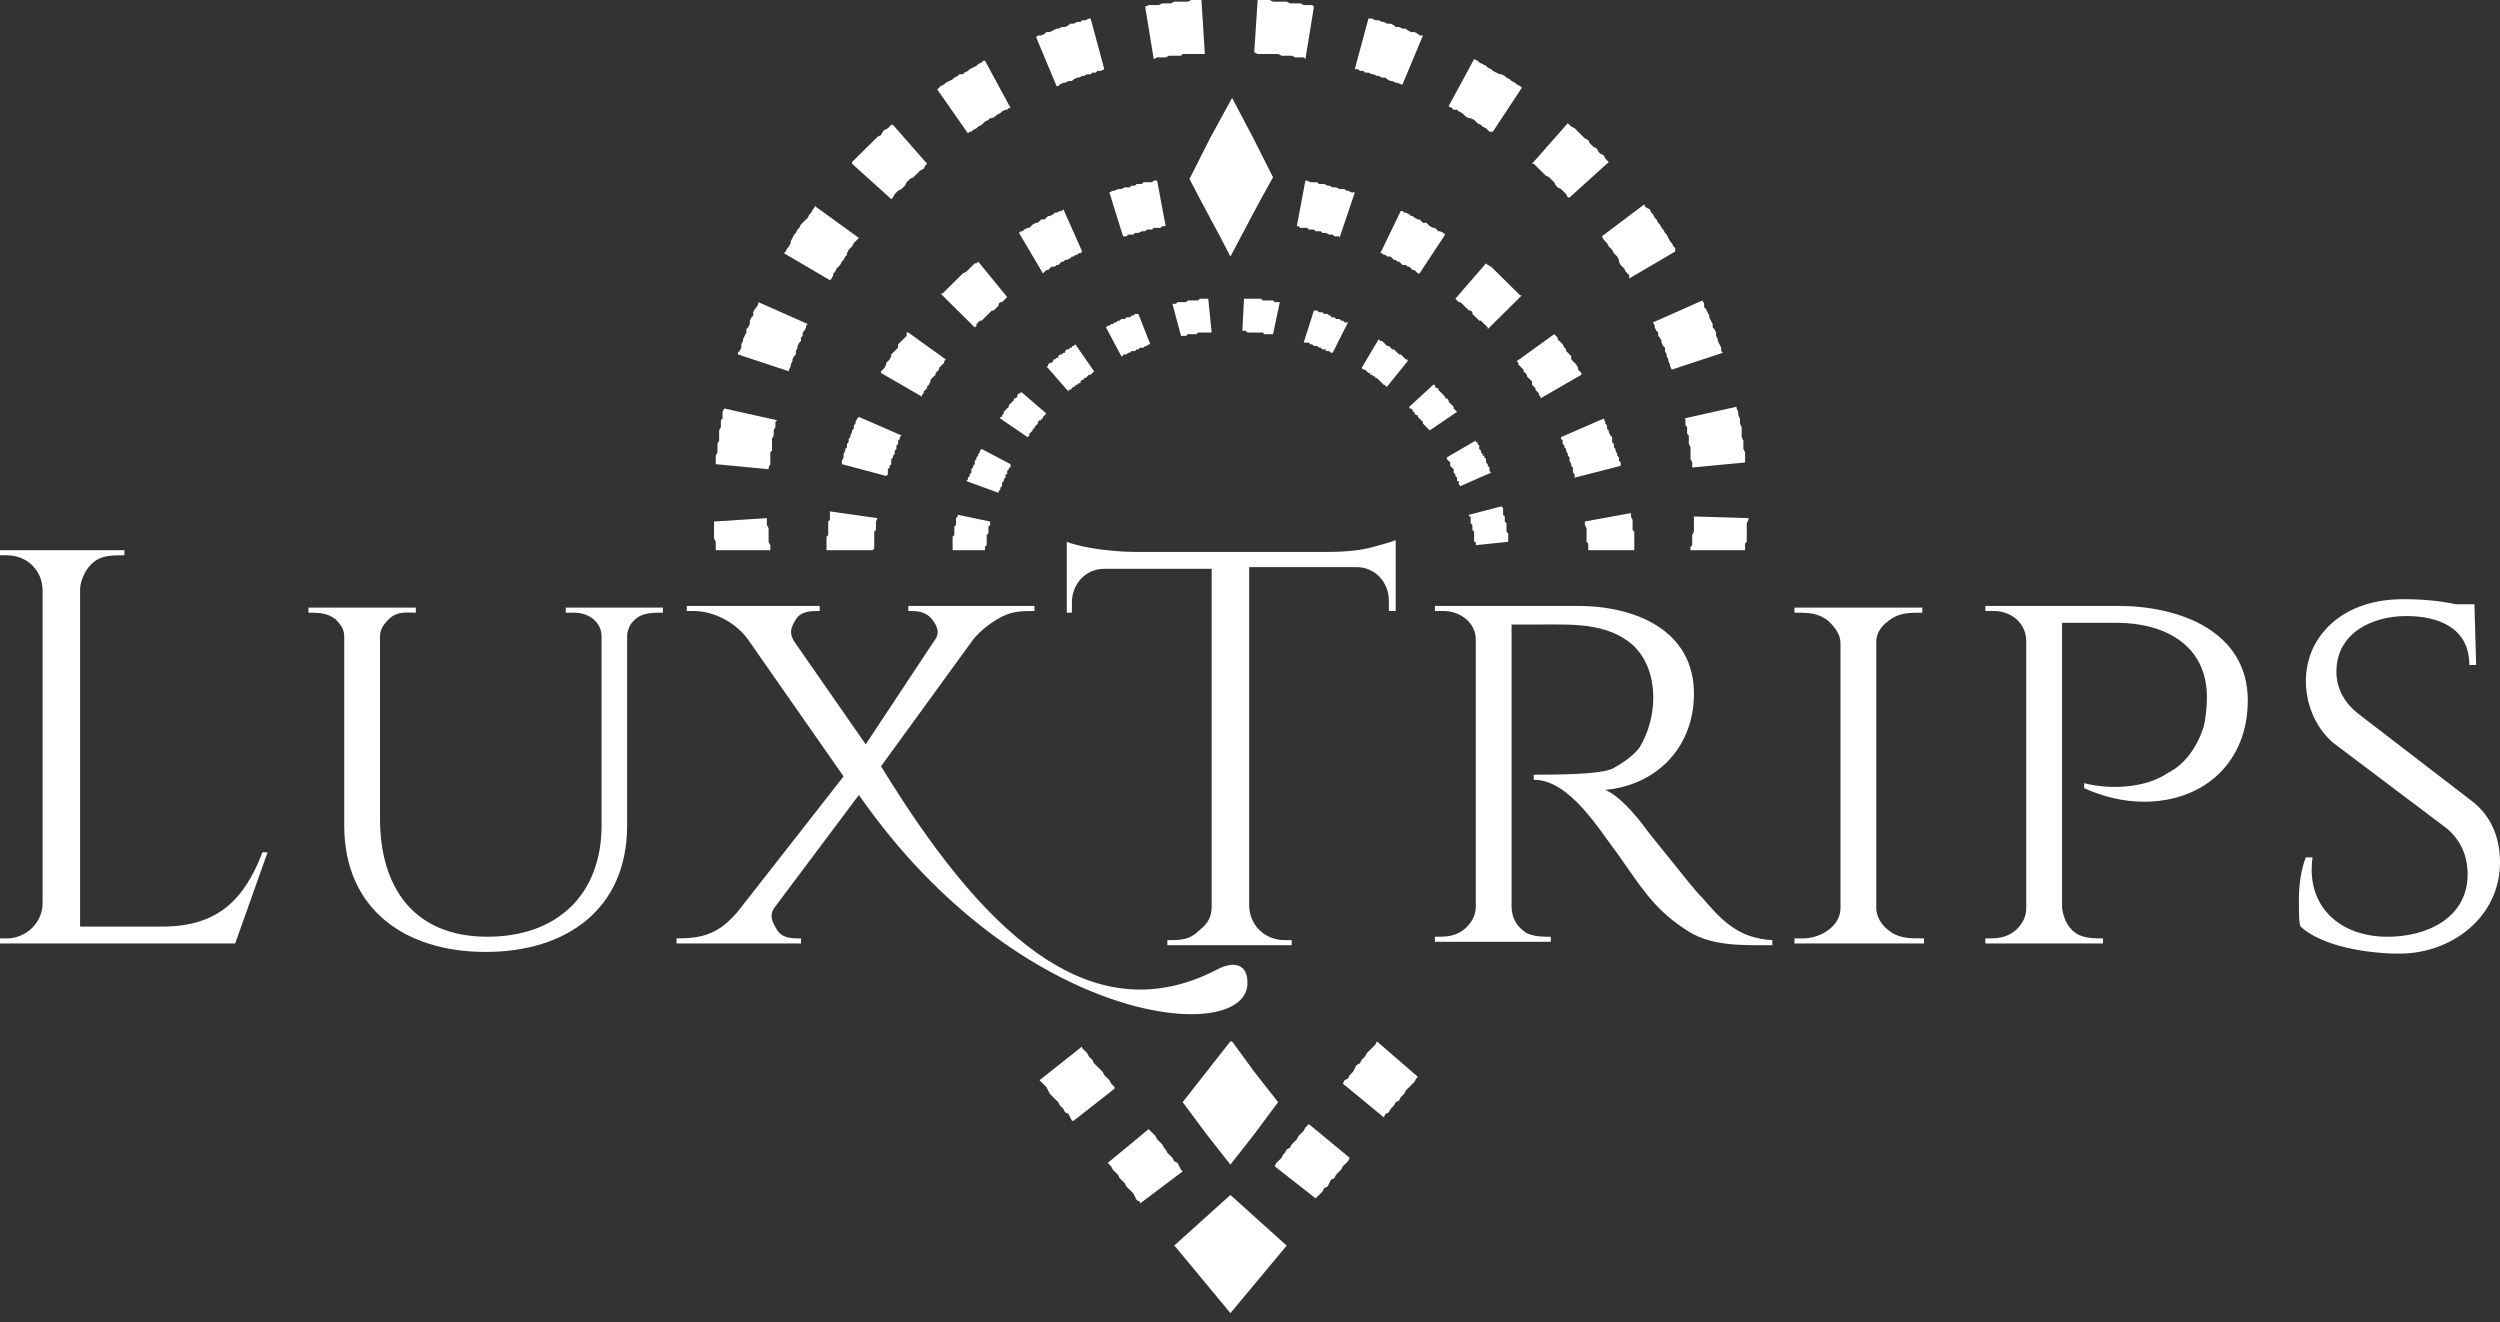 <svg width="121" height="64" fill="none" xmlns="http://www.w3.org/2000/svg"><rect width="100%" height="100%" fill="#333333" stroke="none"/><path d="M71.181 24.997v.327l.083.082v.245l.082.082v.49h.083v.163l1.567-.163v-.409l-.082-.081v-.409l-.083-.082v-.245l-.082-.081v-.327l-.083-.082-1.567.409v.081h.082zm.909-2.205v-.164l-.083-.081v-.082l-.083-.082v-.163l-.082-.082v-.082h-.083v-.081l-.082-.082v-.082l-.083-.081v-.164l-.082-.081v-.082h-.083v-.082l-1.402.817v.082l.083.082.082.081v.164l.083.081.082.082v.163l.082.082v.082l.083.082v.163h.082v.163l.083.082 1.485-.654-.083-.081zm-1.651-2.942l-.083-.08v-.082l-.082-.082-.083-.082-.082-.082v-.081l-.083-.082h-.082v-.082l-.083-.081-.082-.082-.083-.082-.082-.081v-.082h-.083l-.082-.082v-.082h-.083l-1.154 1.063v.081h.082l.083.082v.082h.082v.081l.083.082h.082v.082l.083.081.082.082.082.082v.081l.083.082.083.082.082.082.082.081 1.32-.898-.082-.082zM68.13 17.4h-.083l-.083-.081-.082-.082-.083-.082h-.082l-.083-.082-.082-.081-.083-.082h-.082l-.083-.082-.082-.081h-.083l-.082-.082-.083-.082-.082-.081h-.083l-.082-.082-.825 1.389.083.081h.082l.083.082.082.082h.082v.081h.083l.082.082h.083v.082h.082l.083.082.082.081.083.082.082.082h.083v.081h.082l.99-1.225V17.4zm-4.784-.817l.082.082h.083l.082.082h.165l.083.081h.082l.083.082h.165v.082h.165l.082.081h.083l.742-1.47h-.165l-.082-.082h-.083l-.082-.081h-.166l-.082-.082h-.165v-.082h-.082l-.083-.081h-.165l-.082-.082h-.165l-.083-.082h-.165l-.495 1.552h.248zm-3.052-.571l.082.081h.743l.082.082h.413l.33-1.552h-.248l-.082-.082h-.495l-.083-.082h-.825l-.082 1.553h.165zm21.692 9.068v.652l-.083.163v.49l-.082.082v.163h2.64v-.326l.082-.082v-.899l.082-.163v-.082l-2.64-.081v.081zm-.412-4.82v.326l.082.082v.327l.083.081v.409l.082.163v.572l.083.163v.245l2.557-.245v-.49l-.083-.163v-.41l-.082-.163v-.49l-.083-.164v-.245l-.082-.163v-.163l-.083-.164v-.081l-2.556.571h.082zm-1.567-4.657l.082.163v.082l.083.164.082.081v.163l.082.082.083.164v.081l.082.164.083.081v.164l.082.163v.082l.083.163v.082l.082.163v.082l.083.163 2.474-.817-.082-.081v-.164l-.083-.163-.082-.163v-.082l-.083-.164v-.163l-.082-.163-.083-.082v-.163l-.082-.164-.083-.163v-.082l-.082-.163-.082-.163-.083-.082v-.164l-.082-.163-2.392 1.062zm-2.475-4.166l.083.163.082.082.083.082.082.163.083.082.082.081.083.164.082.082.083.081.082.164v.081l.082.164.083.081.082.082.083.163.082.082.083.082v.163l2.227-1.307v-.163l-.083-.082-.082-.163-.082-.082-.083-.163-.082-.164-.083-.082-.082-.163-.083-.082-.082-.163-.083-.082-.082-.163-.083-.082-.082-.163-.083-.082-.082-.163-.165-.082-.083-.082v-.081l-2.062 1.552zm-3.216-3.431l.165.163.082.082.083.081.082.082.083.082.165.081.082.082.083.082.082.082.083.163.082.082.165.081.082.082.083.082.082.081.083.164h.083l1.897-1.716-.083-.081-.082-.082-.083-.163-.165-.082-.082-.082-.083-.163-.165-.082-.082-.082-.083-.081-.082-.164-.165-.081-.083-.082-.082-.082-.165-.163-.083-.082-.082-.082-.165-.081-.082-.082-.083-.082-1.732 1.961h.082l.083.082zm-4.042-2.778l.083.082h.165l.082.082.165.081.083.082.082.082.165.082h.083l.165.081.082.082.083.082.165.081.082.082.165.082.082.081.083.082h.165l1.402-2.124-.082-.082-.165-.081-.083-.082-.165-.082-.082-.081-.165-.082-.083-.082-.165-.081h-.082l-.165-.082-.165-.082-.083-.081-.165-.082-.082-.082-.165-.082-.165-.081-.082-.082-.165-.082-1.238 2.288.165.081zM65.82 3.43h.165l.083.083h.165l.165.081h.082l.165.082h.083l.165.082h.164l.083.081.165.082h.082l.165.082h.083l.165.081h.082l.99-2.369h-.165l-.082-.081-.165-.082h-.165l-.165-.082-.083-.081h-.165l-.165-.082h-.165l-.082-.082-.165-.081h-.165l-.165-.082h-.082L66.727.98h-.165l-.165-.082h-.165l-.66 2.451h.165l.082.082zm-4.784-.816h.825l.165.082h.495l.165.081h.414l.082.082.412-2.532-.082-.082h-.413l-.165-.082h-.495l-.165-.081h-.66L61.449 0h-.579l-.165 2.532.165.082h.165zm15.671 22.71v.082l.083.163v.654l.082.081v.327H79.1v-.898l-.083-.082v-.491l-.082-.164v-.163l-2.228.408v.082zm-1.072-4.003v.164l.082.081v.082l.083.082v.081l.082.164v.081l.083.082v.164l.082.163v.082l.083.081v.245l.082.082v.164l2.227-.572v-.164l-.082-.081v-.164l-.083-.082v-.081l-.082-.164v-.081l-.083-.082v-.163l-.082-.082v-.245l-.083-.082-.082-.163v-.082l-.083-.082v-.163l-.082-.082v-.081l-.083-.164-2.062.899v.082l.083.081zm-2.145-3.676l.083.082.083.082.082.081v.082l.083.082.082.081v.082l.083.082.082.082.083.081v.163l.082.082.083.082v.082l.082.081.083.082v.082l.082.081v.082l1.98-1.144v-.081l-.083-.082-.082-.082v-.081l-.083-.164-.082-.081-.083-.082-.082-.082v-.163l-.083-.082-.082-.082-.083-.081v-.082l-.082-.082-.083-.163-.082-.082-.082-.081-.083-.082v-.082l-.083-.082-.082-.081-1.815 1.307.083.082v.081zm.083-3.349l-.082-.082-.083-.082-.082-.081-.083-.082-.082-.082-.083-.081-.082-.082-.083-.082-.082-.081-.083-.082-.082-.082-.082-.082-.083-.081-.083-.082-.082-.082-.082-.081-.083-.082-.165-.082-.082-.081-1.485 1.715.082.082.083.082h.082l.083.081.082.082.083.082.082.081.083.082h.082l.083.082v.081l.082.082.083.082.082.082.083.081h.082l.083.082.082.082.083.081.082.082v.082l1.65-1.634h-.083zm-4.867-3.676h-.082l-.165-.082-.083-.082h-.082l-.082-.081-.166-.082h-.082l-.082-.082h-.083l-.99 2.043h.083l.082.081h.083l.082.082h.165l.083.082.082.082h.083l.082.081h.083l.082.082.083.082h.164l.083.081h.082l.083.082.082.082h.083l.082.081.083.082h.082l1.238-1.879-.083-.082-.165-.081h-.082l-.083-.082-.082-.082h-.083l-.165-.081-.082-.082-.083-.082h-.165l-.082-.081-.083-.082zm-5.278-1.797l-.165-.082h-.083l-.412 2.206h.082l.083.082h.33l.082.081h.248l.082.082h.248l.082.082h.165l.165.081h.165l.082.082h.248v.082l.742-2.206h-.165l-.165-.082h-.082l-.083-.081h-.247l-.165-.082H64.5l-.165-.082h-.082l-.165-.081h-.248l-.082-.082h-.33zm-.082 45.583l-.165.164-.083.163-.082.082-.165.163-.083.163-.082.082-.165.163-.083.164-.165.082-.082.163-.083.082-.082.163-.165.163-.082.082-.083.164L63.676 58l.082-.082.165-.163.082-.082.083-.163.165-.082.082-.164.083-.163.165-.082.082-.163.083-.082.165-.163.082-.163.083-.082.165-.163.082-.164-1.98-1.634zm3.216-3.839l-.165.163-.082.082-.165.163-.083.163-.165.164-.082.163-.165.082-.082.163-.083.164-.165.163-.082.163-.165.082-.083.164 1.98 1.633.082-.163.165-.082.083-.163.165-.163.082-.164.165-.081.082-.164.165-.163.083-.164.165-.163.082-.082.165-.163.083-.163.082-.082-1.98-1.716-.082.164zm-7.01-38.15c.742-1.389 1.237-2.369 2.062-3.84l-.99-1.96-.99-1.879-1.072 1.96-.99 1.961c.66 1.307 1.32 2.451 1.98 3.758zM46.931 6.372h.083l.082-.082.165-.081.083-.082.165-.082.082-.082.083-.081.165-.082.082-.082h.083l.165-.081.082-.082.165-.082.083-.081.164-.082h.083l.082-.082h.083l-1.237-2.287h-.083l-.082.082-.165.081-.083.082-.165.082-.165.081-.082.082-.165.082-.082.081h-.165l-.083.082-.165.082-.082.082-.165.081-.165.082-.083.082-.165.081-.082.082-.083.082 1.485 2.124.082-.082zm4.785 12.498h.082l.083-.081.082-.082h.083v-.081h.082l.083-.082h.082v-.082l.083-.081h.082v-.082h.083l.082-.082.083-.081h.082l.083-.082.082-.082-.907-1.307-.083.082h-.082v.081h-.083l-.082.082h-.083l-.082.082v.081h-.083l-.082.082h-.083l-.082.082v.082h-.083l-.082.081h-.082v.082l-.083.082h-.082l-.083.081v.082h-.082l1.072 1.225v-.081zm-1.156-5.718l.083-.081h.082l.083-.082.082-.082h.165l.083-.081h.082l.083-.082.082-.082h.083l.082-.081h.083l.165-.082.082-.082h.083l.082-.082h.083l.082-.081h.083l.082-.082-.907-2.042-.083.082h-.082l-.165.081h-.083l-.082.082-.165.082h-.083l-.082.081-.083.082h-.165l-.082.082-.083.081h-.082l-.165.082-.082.082-.083.082h-.082l-.165.081-.083.082h-.082l-.083.082 1.155 1.96.082-.082zm-10.31.327l.083-.163v-.082l.083-.082.082-.163.083-.082.082-.082.083-.163.082-.082.083-.163.082-.082v-.081l.083-.164.082-.081.083-.082.082-.163.083-.082.082-.082.083-.082-2.145-1.552v.082l-.082.082-.083.163-.082.082-.083.163-.082.082-.165.163-.083.082-.082.163-.083.082-.082.163-.083.082-.082.163-.083.164v.082l-.082.163-.083.082-.082.163-.083.082 2.227 1.307.083-.082zm2.888-3.839l.082-.082.083-.164.082-.081.083-.082.164-.082.083-.082.082-.081.083-.164.082-.081.083-.082.165-.082.082-.081.083-.082.082-.082.083-.081.165-.082.082-.164.083-.081-1.65-1.88h-.082l-.083.083-.082.081-.165.082-.083.082-.082.163-.165.082-.083.081-.082.082-.165.164-.083.081-.082.082-.083.082-.165.163-.082.082-.083.081-.165.164-.082.081-.083.082v.082l1.898 1.715zm4.124 6.126v-.081l.083-.082.082-.082h.083l.082-.081.083-.082.082-.082.083-.082.082-.081.083-.082h.082l.083-.082.082-.081.083-.082v-.082l.082-.081h.083l.082-.082.083-.082.082-.081-1.402-1.716-.083.082h-.082l-.083.082-.082.081-.083.082-.082.082-.083.081-.165.082-.082.082-.082.081-.083.082-.082.082-.083.081-.082.082-.083.082-.082.082-.083.081-.082.082-.083.082-.082.081h-.083l1.65 1.634.082-.082zm3.958-11.6l.083-.082.165-.081h.082l.165-.082h.165l.083-.082.165-.081h.082l.165-.082h.083l.165-.082h.165l.082-.081h.165l.083-.082h.164l.165-.082-.66-2.45h-.082L52.54.98h-.165l-.082.082h-.165l-.165.082h-.165l-.083.081-.165.082h-.165l-.165.082h-.082l-.165.081-.165.082h-.165l-.082.082-.165.081h-.165l-.083.082.99 2.37h.082zm4.62-1.306l.165-.083h.412l.165-.081h.577l.083-.082h1.072L58.15 0h-.495l-.165.082h-.66l-.165.081h-.413l-.165.082h-.495l-.165.082.413 2.532zm1.402 13.397h.165l.083-.082h.412l.082-.082h.66l-.165-1.633h-.412l-.083.081h-.494l-.083.082h-.412l-.083.082h-.165l.413 1.552h.082zm-2.804-4.82h.082l.083-.082h.247l.082-.081h.165l.166-.082h.164l.083-.082h.247l.083-.081h.33l.082-.082h.165l-.412-2.206h-.165l-.083.082h-.412l-.082.082h-.248l-.083.081h-.164l-.083.082h-.247l-.165.082h-.165l-.165.081h-.083l-.165.082.66 2.124h.083zM34.56 25.488v.571l.082.164v.407h2.64v-.245l-.082-.163v-.654l-.083-.163v-.327l-2.557.163v.246zm19.713-8.251h.083v-.082h.164l.083-.082h.082l.083-.082h.165l.082-.081h.083l.082-.082h.165l.083-.081h.082l.083-.082h.082l-.577-1.47h-.165l-.083.081h-.082l-.083.082h-.165l-.082.081h-.165l-.082.082h-.083l-.082.082h-.083l-.082.082h-.083l-.082.081h-.083l-.082.082.742 1.389zm-5.444 2.369v.081l-.083.082-.082.082-.083.081v.082l-.082.082v.081h-.083v.082l1.32.899.082-.082v-.082l.083-.081.082-.082v-.082h.083v-.081l.082-.082.083-.082v-.081l.082-.082h.083v-.082h.082v-.082l.083-.081.082-.082-1.237-1.062v.082h-.082l-.083.082v.081l-.082.082h-.083v.082l-.082.081-.083.082-.082.082zm-.495 4.166l.082-.081v-.082l.083-.082v-.163l.082-.082V23.2l.083-.081v-.164h.082v-.163l.083-.082v-.081h.082v-.164l-1.402-.735-.083.082v.081l-.082.082v.082l-.083.081v.082l-.082.082v.163l-.083.082v.082l-.082.081v.164l-.082.081v.082l-.083.082v.081l-.082.082 1.567.572v-.082zm8.826 32.84l-.083-.163-.082-.164-.165-.081-.083-.164-.082-.082-.165-.163-.083-.163-.082-.082-.083-.163-.165-.164-.082-.081-.083-.164-.164-.163-.083-.082-.082-.082-1.98 1.634.165.164.083.163.082.082.165.163.082.163.083.082.165.164.082.163.083.082.165.163.082.082.083.163.082.163.165.082v.082l2.062-1.552-.082-.082zm-3.217-4.003l-.165-.163-.082-.164-.083-.081-.165-.164-.082-.163-.165-.164-.083-.081-.165-.164-.082-.163-.165-.163-.083-.164-.082-.081-.165-.164v-.082l-2.062 1.634.082.082.083.082.165.163.082.163.083.164.165.163.082.082.165.163.083.164.165.163.082.163.165.082.083.164.082.163h.083l1.98-1.552v-.082zM37.2 22.628l.082-.163v-.572l.082-.082v-.571l.083-.164v-.245l.082-.163v-.245l.083-.082-2.557-.572-.083.163v.327l-.082.082v.327l-.083.163v.49l-.082.164v.408l-.083.163v.409l2.557.245v-.082zm19.63 37.66l.082.081 2.64 3.186 2.722-3.267-2.722-2.451-2.722 2.45zm2.72-9.885l-1.154 1.47-1.154 1.471 1.154 1.552 1.155 1.47 1.155-1.47 1.154-1.552-1.154-1.47-1.073-1.47h-.082zM40.169 24.752v.409l-.083.082v.653l-.082.082v.653h2.227l.082-.081v-.817l.083-.082v-.408l.082-.164-2.31-.327zm-1.981-6.862l.083-.163v-.082l.082-.163V17.4l.083-.163.083-.082v-.163l.082-.164v-.081l.082-.164.083-.081v-.164l.082-.082v-.163l.083-.082.082-.163v-.082l.083-.082-2.392-1.061v.081l-.083.164-.082.081-.083.164v.163l-.082.082-.083.163v.163l-.082.164-.083.082v.163l-.082.163-.082.164v.081l-.083.164v.163l-.082.164-.083.081v.082l2.474.817v-.082zm6.434 1.226l.083-.082v-.082l.082-.081.083-.082v-.082l.082-.081.083-.164v-.081l.082-.082.083-.082.082-.081v-.082l.083-.082.082-.082v-.081l.083-.082.082-.082.083-.081v-.082l.082-.082-1.815-1.307h-.082v.164l-.082.081-.083.082-.082.082-.083.081-.082.082v.163l-.083.082-.082.082-.083.082-.082.081v.082l-.083.163-.082.082-.083.082v.081l-.082.164-.083.081-.082.082v.082l1.98 1.144v-.082zm-1.732 3.921l.083-.082v-.245l.083-.082v-.081l.082-.082v-.245l.083-.082v-.081l.082-.082v-.163l.083-.082v-.163l.082-.082v-.164l.083-.081v-.082l.082-.082-2.062-.898-.082.081-.083.164v.082l-.082.081v.164l-.083.081v.082l-.082.163v.082l-.083.082v.163l-.082.082v.163l-.083.082v.082l-.082.163v.163l-.083.164v.163l2.145.572zm4.784 3.513v-.082l.082-.082v-.49l.083-.082v-.327l.082-.081v-.164l-1.567-.326v.081l-.082.082v.327l-.083.081v.409l-.082.081v.654h1.567v-.082zm72.007 12.253l-5.527-4.247c-.742-.572-1.072-1.308-1.072-2.043 0-1.879 1.732-2.696 3.382-2.696 1.567 0 3.052.572 3.052 2.37h.33l-.083-2.941h-.907c-.742-.164-1.567-.245-2.557-.245-1.65 0-3.217.571-4.124 1.96-.99 1.552-.66 3.758.742 4.983l5.526 4.166c.66.572.99 1.307.99 2.206 0 2.124-1.979 3.023-3.876 3.023-2.31 0-3.959-1.47-3.63-3.84h-.329c-.248.654-.33 1.389-.33 2.042 0 .654 0 1.144.082 1.308 1.072.98 3.299 1.307 4.784 1.307 2.557 0 4.866-1.798 4.866-4.412 0-1.307-.495-2.287-1.319-2.94zM91.39 45.012c-.33-.245-.578-.654-.578-1.062V31.042c0-.408.248-.735.578-.98.494-.408.99-.408 1.65-.408v-.245h-6.187v.245c.66 0 1.155 0 1.65.408.33.327.577.654.577 1.062V43.95c0 .898-.99 1.47-1.815 1.47h-.412v.245h6.269v-.245c-.743 0-1.238 0-1.733-.408zm-8.991-1.552c-.412-.409-.907-1.062-1.567-1.88l-.99-1.225c-.825-1.143-1.567-1.878-2.144-2.123 2.556-.246 4.289-2.124 4.289-4.657 0-3.104-2.887-4.248-5.61-4.248H69.45v.245h.412c.825 0 1.567.572 1.567 1.389v12.907c0 .409-.165.735-.495 1.062-.495.409-.907.409-1.484.409v.245h5.608v-.245c-.412 0-.742 0-1.155-.164-.494-.327-.742-.735-.742-1.307V30.226h1.485c1.484 0 3.134-.082 4.371.98 1.32 1.225 1.237 3.513.33 4.983-.247.327-.66.654-1.237.98-.412.246-1.732.327-3.877.327v.245c1.733 0 3.135 2.37 4.124 3.676.99 1.39 1.65 2.533 3.135 3.513 1.237.899 2.804.817 4.289.817v-.245c-1.65-.082-2.475-.98-3.382-2.042zM67.552 29.572v-3.43c-.165.08-.495.163-1.073.326-.577.163-1.32.245-2.227.245h-9.32c-.907 0-2.474-.163-3.3-.49v3.43h.248v-.49c0-.898.66-1.633 1.567-1.633h5.197v16.338c0 .49-.165.817-.578 1.144-.495.49-.907.49-1.567.49v.245h6.021v-.245h-.33c-.99 0-1.732-.735-1.732-1.716V27.448h5.197c.907 0 1.567.735 1.567 1.634v.49h.33zm34.973-.245h-6.434v.245h.413c.825 0 1.567.572 1.567 1.47V43.95c0 .408-.165.735-.495 1.062-.495.408-.907.408-1.485.408v.245h5.692v-.245c-.413 0-.743 0-1.155-.163-.495-.245-.743-.735-.825-1.307V30.144h2.639c2.31 0 4.372 1.062 4.372 3.595 0 .653-.083 1.143-.165 1.47-.33.98-.907 1.797-1.732 2.206-1.072.735-2.805.816-4.042.49v.245c.908.408 1.897.653 2.887.653 2.969 0 5.031-1.96 5.031-4.901 0-3.35-3.299-4.575-6.268-4.575z" fill="#fff"/><path d="M60.376 47.544c0-.817-.578-1.062-1.402-.653-6.351 3.349-11.63-2.124-16.332-9.803l4.454-6.127c.33-.409.743-.735 1.155-.98.66-.409 1.155-.409 1.815-.409v-.245h-6.104v.245c.412 0 .825 0 1.155.409.247.326.412.653.082 1.062L41.9 36.026l-3.464-4.983c-.248-.409-.165-.654.082-1.062.248-.409.743-.409 1.155-.409v-.245H33.24v.245h.33c.99 0 2.063.572 2.64 1.389l4.619 6.617-5.114 6.535c-.907 1.062-1.65 1.307-2.97 1.307v.245h6.022v-.245c-.413 0-.907 0-1.155-.408-.247-.409-.412-.735-.082-1.144l4.041-5.392c7.836 11.274 18.888 12.172 18.806 9.068zm-52.54-2.696h-3.96V28.592c0-.327.083-.572.248-.899.495-.817 1.072-.817 1.897-.817v-.245H0v.245h.33c.99 0 1.732.736 1.732 1.716v15.113c0 .98-.825 1.715-1.732 1.715H0v.245h11.382l1.568-4.411h-.248c-.907 2.37-2.227 3.594-4.866 3.594zm19.548-15.194h.412c.743 0 1.32.49 1.32 1.143v9.15c0 3.35-2.145 5.391-5.526 5.391-3.547 0-5.197-2.369-5.197-5.718v-8.823c0-.326.165-.571.413-.817.412-.408.825-.326 1.32-.326v-.245h-5.197v.245c.495 0 .907 0 1.32.326.247.246.412.49.412.817v9.15c0 4.084 2.97 6.127 6.846 6.127 3.877 0 6.846-2.043 6.846-6.127v-9.15c0-.245.083-.408.165-.571.413-.572.907-.572 1.567-.572v-.245h-4.701v.245z" fill="#fff"/></svg>